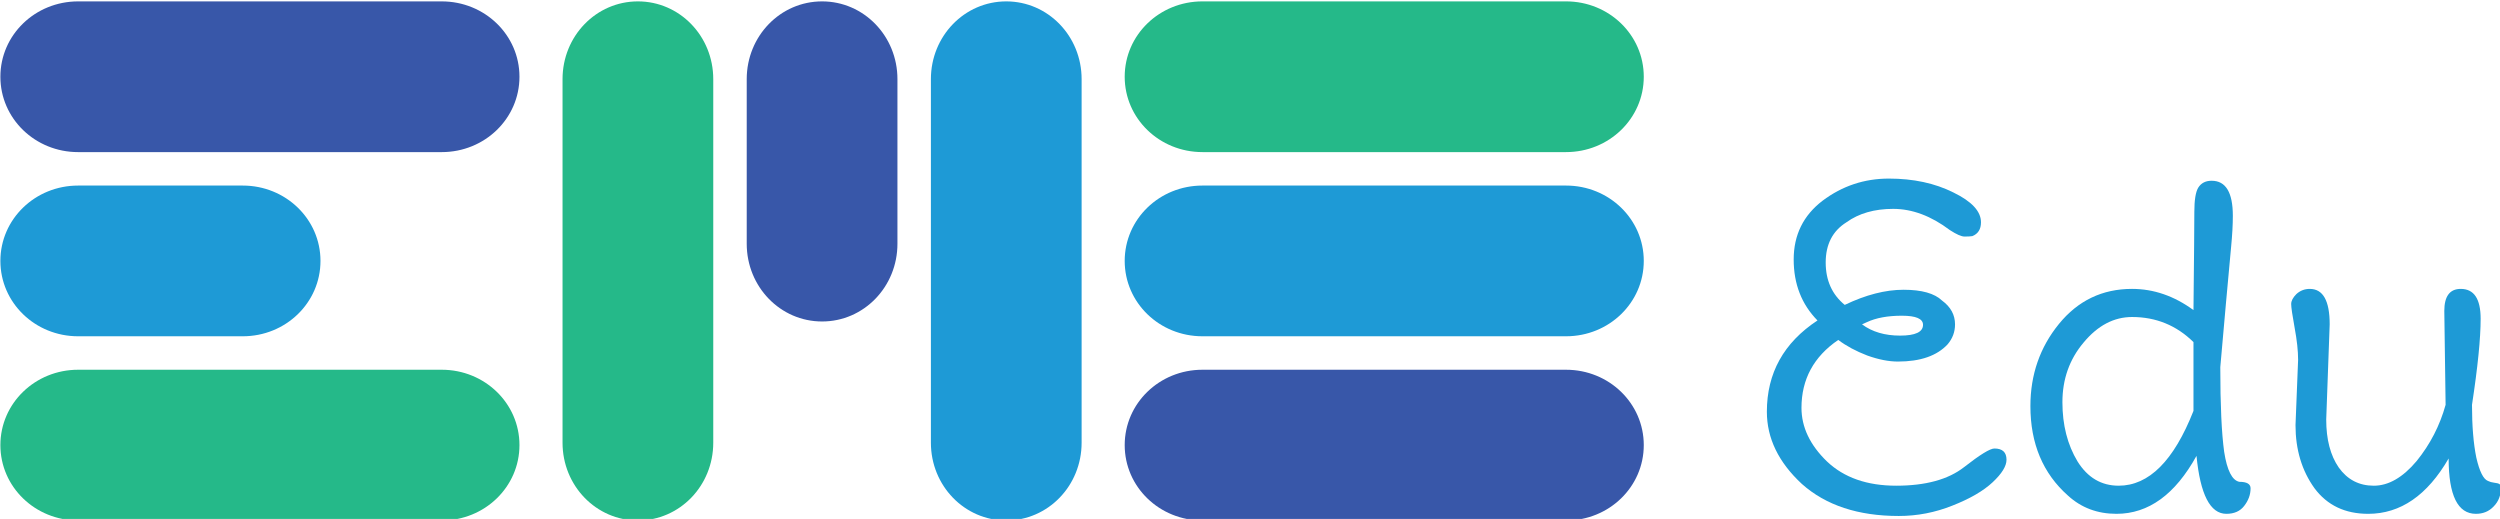 <?xml version="1.0" encoding="UTF-8" standalone="no"?>
<svg xmlns:dc="http://purl.org/dc/elements/1.1/" xmlns:cc="http://creativecommons.org/ns#" xmlns:rdf="http://www.w3.org/1999/02/22-rdf-syntax-ns#" xmlns:svg="http://www.w3.org/2000/svg" xmlns="http://www.w3.org/2000/svg" xmlns:sodipodi="http://sodipodi.sourceforge.net/DTD/sodipodi-0.dtd" xmlns:inkscape="http://www.inkscape.org/namespaces/inkscape" version="1.1" id="svg4938" viewBox="0 0 198.817 41.27" height="41.27" width="198.817" inkscape:version="0.91 r13725" sodipodi:docname="ems-edu-logo.svg">
  <sodipodi:namedview pagecolor="#ffffff" bordercolor="#666666" borderopacity="1" objecttolerance="10" gridtolerance="10" guidetolerance="10" inkscape:pageopacity="0" inkscape:pageshadow="2" inkscape:window-width="1366" inkscape:window-height="746" id="namedview20" showgrid="false" fit-margin-top="0" fit-margin-left="0" fit-margin-right="0" fit-margin-bottom="0" units="px" inkscape:zoom="3.1606779" inkscape:cx="88.947987" inkscape:cy="-2.6881408" inkscape:window-x="0" inkscape:window-y="22" inkscape:window-maximized="1" inkscape:current-layer="layer1" />
  <defs id="defs4940" />
  <g transform="matrix(0.688,0,0,0.688,-128.619,-468.994)" id="layer1">
    <g id="g8145">
      <g id="g8129">
        <path inkscape:connector-curvature="0" id="rect5678" d="m 195.979,703.127 l 19.024,0 c 4.979,0 8.988,3.885 8.988,8.711 c 0,4.826 -4.009,8.711 -8.988,8.711 l -19.024,0 c -4.979,0 -8.988,-3.885 -8.988,-8.711 c 0,-4.826 4.009,-8.711 8.988,-8.711 z" style="opacity:1;fill:#1e9ad6;fill-opacity:1;stroke:none;stroke-width:54;stroke-linejoin:miter;stroke-miterlimit:4;stroke-dasharray:none;stroke-dashoffset:0;stroke-opacity:1" />
        <path inkscape:connector-curvature="0" id="rect5680" d="m 195.979,681.838 l 42.024,0 c 4.979,0 8.988,3.885 8.988,8.711 c 0,4.826 -4.009,8.711 -8.988,8.711 l -42.024,0 c -4.979,0 -8.988,-3.885 -8.988,-8.711 c 0,-4.826 4.009,-8.711 8.988,-8.711 z" style="opacity:1;fill:#3857a9;fill-opacity:1;stroke:none;stroke-width:54;stroke-linejoin:miter;stroke-miterlimit:4;stroke-dasharray:none;stroke-dashoffset:0;stroke-opacity:1" />
        <path inkscape:connector-curvature="0" id="rect5682" d="m 195.979,724.416 l 42.024,0 c 4.979,0 8.988,3.885 8.988,8.711 c 0,4.826 -4.009,8.711 -8.988,8.711 l -42.024,0 c -4.979,0 -8.988,-3.885 -8.988,-8.711 c 0,-4.826 4.009,-8.711 8.988,-8.711 z" style="opacity:1;fill:#25b989;fill-opacity:1;stroke:none;stroke-width:54;stroke-linejoin:miter;stroke-miterlimit:4;stroke-dasharray:none;stroke-dashoffset:0;stroke-opacity:1" />
        <path inkscape:connector-curvature="0" id="rect5700" d="m 273.261,690.826 l 0,19.024 c 0,4.979 3.885,8.988 8.711,8.988 c 4.826,0 8.711,-4.009 8.711,-8.988 l 0,-19.024 c 0,-4.979 -3.885,-8.988 -8.711,-8.988 c -4.826,0 -8.711,4.009 -8.711,8.988 z" style="opacity:1;fill:#3857a9;fill-opacity:1;stroke:none;stroke-width:54;stroke-linejoin:miter;stroke-miterlimit:4;stroke-dasharray:none;stroke-dashoffset:0;stroke-opacity:1" />
        <path inkscape:connector-curvature="0" id="rect5688" d="m 251.971,690.826 l 0,42.024 c 0,4.979 3.885,8.988 8.711,8.988 c 4.826,0 8.711,-4.009 8.711,-8.988 l 0,-42.024 c 0,-4.979 -3.885,-8.988 -8.711,-8.988 c -4.826,0 -8.711,4.009 -8.711,8.988 z" style="opacity:1;fill:#25b989;fill-opacity:1;stroke:none;stroke-width:54;stroke-linejoin:miter;stroke-miterlimit:4;stroke-dasharray:none;stroke-dashoffset:0;stroke-opacity:1" />
        <path inkscape:connector-curvature="0" id="rect5690" d="m 294.55,690.826 l 0,42.024 c 0,4.979 3.885,8.988 8.711,8.988 c 4.826,0 8.711,-4.009 8.711,-8.988 l 0,-42.024 c 0,-4.979 -3.885,-8.988 -8.711,-8.988 c -4.826,0 -8.711,4.009 -8.711,8.988 z" style="opacity:1;fill:#1e9ad6;fill-opacity:1;stroke:none;stroke-width:54;stroke-linejoin:miter;stroke-miterlimit:4;stroke-dasharray:none;stroke-dashoffset:0;stroke-opacity:1" />
        <path id="rect5694" d="m 325.94,720.548 l 42.024,0 c 4.979,0 8.988,-3.885 8.988,-8.711 c 0,-4.826 -4.009,-8.711 -8.988,-8.711 l -42.024,0 c -4.979,0 -8.988,3.885 -8.988,8.711 c 0,4.826 4.009,8.711 8.988,8.711 z" style="opacity:1;fill:#1e9ad6;fill-opacity:1;stroke:none;stroke-width:54;stroke-linejoin:miter;stroke-miterlimit:4;stroke-dasharray:none;stroke-dashoffset:0;stroke-opacity:1" inkscape:connector-curvature="0" />
        <path id="rect5696" d="m 325.94,741.838 l 42.024,0 c 4.979,0 8.988,-3.885 8.988,-8.711 c 0,-4.826 -4.009,-8.711 -8.988,-8.711 l -42.024,0 c -4.979,0 -8.988,3.885 -8.988,8.711 c 0,4.826 4.009,8.711 8.988,8.711 z" style="opacity:1;fill:#3857a9;fill-opacity:1;stroke:none;stroke-width:54;stroke-linejoin:miter;stroke-miterlimit:4;stroke-dasharray:none;stroke-dashoffset:0;stroke-opacity:1" inkscape:connector-curvature="0" />
        <path id="rect5698" d="m 325.94,699.259 l 42.024,0 c 4.979,0 8.988,-3.885 8.988,-8.711 c 0,-4.826 -4.009,-8.711 -8.988,-8.711 l -42.024,0 c -4.979,0 -8.988,3.885 -8.988,8.711 c 0,4.826 4.009,8.711 8.988,8.711 z" style="opacity:1;fill:#25b989;fill-opacity:1;stroke:none;stroke-width:54;stroke-linejoin:miter;stroke-miterlimit:4;stroke-dasharray:none;stroke-dashoffset:0;stroke-opacity:1" inkscape:connector-curvature="0" />
      </g>
      <g id="g8140">
        <path inkscape:connector-curvature="0" id="path8181" style="font-style:normal;font-variant:normal;font-weight:normal;font-stretch:normal;font-size:50px;line-height:7%;font-family:'Delius Swash Caps';-inkscape-font-specification:'Delius Swash Caps';letter-spacing:0px;word-spacing:0px;fill:#1e9ad6;fill-opacity:1;stroke:none;stroke-width:1px;stroke-linecap:butt;stroke-linejoin:miter;stroke-opacity:1" d="m 400.181,716.921 q 3.65,-1.75 6.8,-1.75 q 3.15,0 4.45,1.25 q 1.5,1.1 1.5,2.75 q 0,1.3 -0.85,2.3 q -1.85,2 -5.75,2 q -1.6,0 -3.55,-0.7 q -1.95,-0.75 -3.35,-1.8 q -4.25,2.9 -4.25,7.85 q 0,3.35 2.95,6.2 q 2.95,2.8 8,2.8 q 5.1,0 7.85,-2.15 q 2.75,-2.15 3.5,-2.15 q 1.4,0 1.4,1.3 q 0,1.1 -1.6,2.6 q -1.6,1.5 -4.65,2.7 q -3,1.2 -6.2,1.2 q -7.05,0 -11.2,-3.7 q -4.05,-3.75 -4.05,-8.35 q 0,-6.7 5.85,-10.55 q -2.75,-2.8 -2.75,-7.05 q 0,-4.25 3.35,-6.8 q 3.4,-2.55 7.65,-2.55 q 4.25,0 7.45,1.6 q 3.2,1.55 3.2,3.45 q 0,1.2 -1,1.6 q -0.3,0.05 -0.9,0.05 q -0.55,0 -1.7,-0.75 q -3.25,-2.45 -6.55,-2.45 q -3.25,0 -5.4,1.55 q -2.4,1.5 -2.4,4.65 q 0,3.1 2.2,4.9 z m 2.55,2 l -0.55,0.25 q 1.75,1.3 4.4,1.3 q 2.65,0 2.65,-1.25 q 0,-1.05 -2.45,-1.05 q -2.45,0 -4.05,0.75 z" />
        <path inkscape:connector-curvature="0" id="path8183" style="font-style:normal;font-variant:normal;font-weight:normal;font-stretch:normal;font-size:50px;line-height:7%;font-family:'Delius Swash Caps';-inkscape-font-specification:'Delius Swash Caps';letter-spacing:0px;word-spacing:0px;fill:#1e9ad6;fill-opacity:1;stroke:none;stroke-width:1px;stroke-linecap:butt;stroke-linejoin:miter;stroke-opacity:1" d="m 440.493,729.171 l 0,-7.95 q -2.95,-2.9 -7.1,-2.9 q -3.15,0 -5.6,2.95 q -2.45,2.9 -2.45,6.9 q 0,3.95 1.75,6.85 q 1.75,2.8 4.75,2.8 q 5.25,0 8.65,-8.65 z m 2.1,-26.6 q 2.45,0 2.45,4.05 q 0,1.55 -0.2,3.6 l -0.6,6.55 q -0.55,6.1 -0.65,7.35 q 0,6.55 0.45,9.8 q 0.5,3.2 1.75,3.45 q 1.3,0 1.3,0.75 q 0,1.1 -0.75,2.05 q -0.7,0.9 -2.05,0.9 q -2.8,0 -3.45,-6.7 q -3.7,6.7 -9.25,6.7 q -3.3,0 -5.6,-2.1 q -4.35,-3.85 -4.35,-10.35 q 0,-5.45 3.3,-9.5 q 3.3,-4.05 8.45,-4.05 q 3.75,0 7.1,2.45 q 0.1,-9.3 0.1,-11.35 q 0,-2.05 0.45,-2.8 q 0.5,-0.8 1.55,-0.8 z" />
        <path inkscape:connector-curvature="0" id="path8185" style="font-style:normal;font-variant:normal;font-weight:normal;font-stretch:normal;font-size:50px;line-height:7%;font-family:'Delius Swash Caps';-inkscape-font-specification:'Delius Swash Caps';letter-spacing:0px;word-spacing:0px;fill:#1e9ad6;fill-opacity:1;stroke:none;stroke-width:1px;stroke-linecap:butt;stroke-linejoin:miter;stroke-opacity:1" d="m 456.237,719.171 l -0.4,11 q 0,3.45 1.45,5.55 q 1.5,2.1 4.05,2.1 q 2.55,0 4.95,-2.85 q 2.35,-2.9 3.35,-6.5 l -0.15,-10.85 q 0,-2.55 1.9,-2.55 q 2.3,0 2.3,3.45 q 0,3.4 -1,9.95 q 0,3.65 0.5,6.1 q 0.55,2.4 1.35,2.7 q 0.3,0.15 0.7,0.2 q 0.45,0.05 0.6,0.15 q 0.2,0.1 0.2,0.4 q 0,1.35 -0.85,2.2 q -0.8,0.85 -2.05,0.85 q -3.15,0 -3.15,-6.4 q -3.7,6.4 -9.3,6.4 q -4,0 -6.2,-2.95 q -2.2,-3.05 -2.2,-7.3 l 0.3,-7.55 q 0,-1.55 -0.4,-3.7 q -0.4,-2.2 -0.4,-2.75 q 0,-0.55 0.6,-1.15 q 0.65,-0.6 1.55,-0.6 q 2.3,0 2.3,4.1 z" />
      </g>
    </g>
  </g>
</svg>
